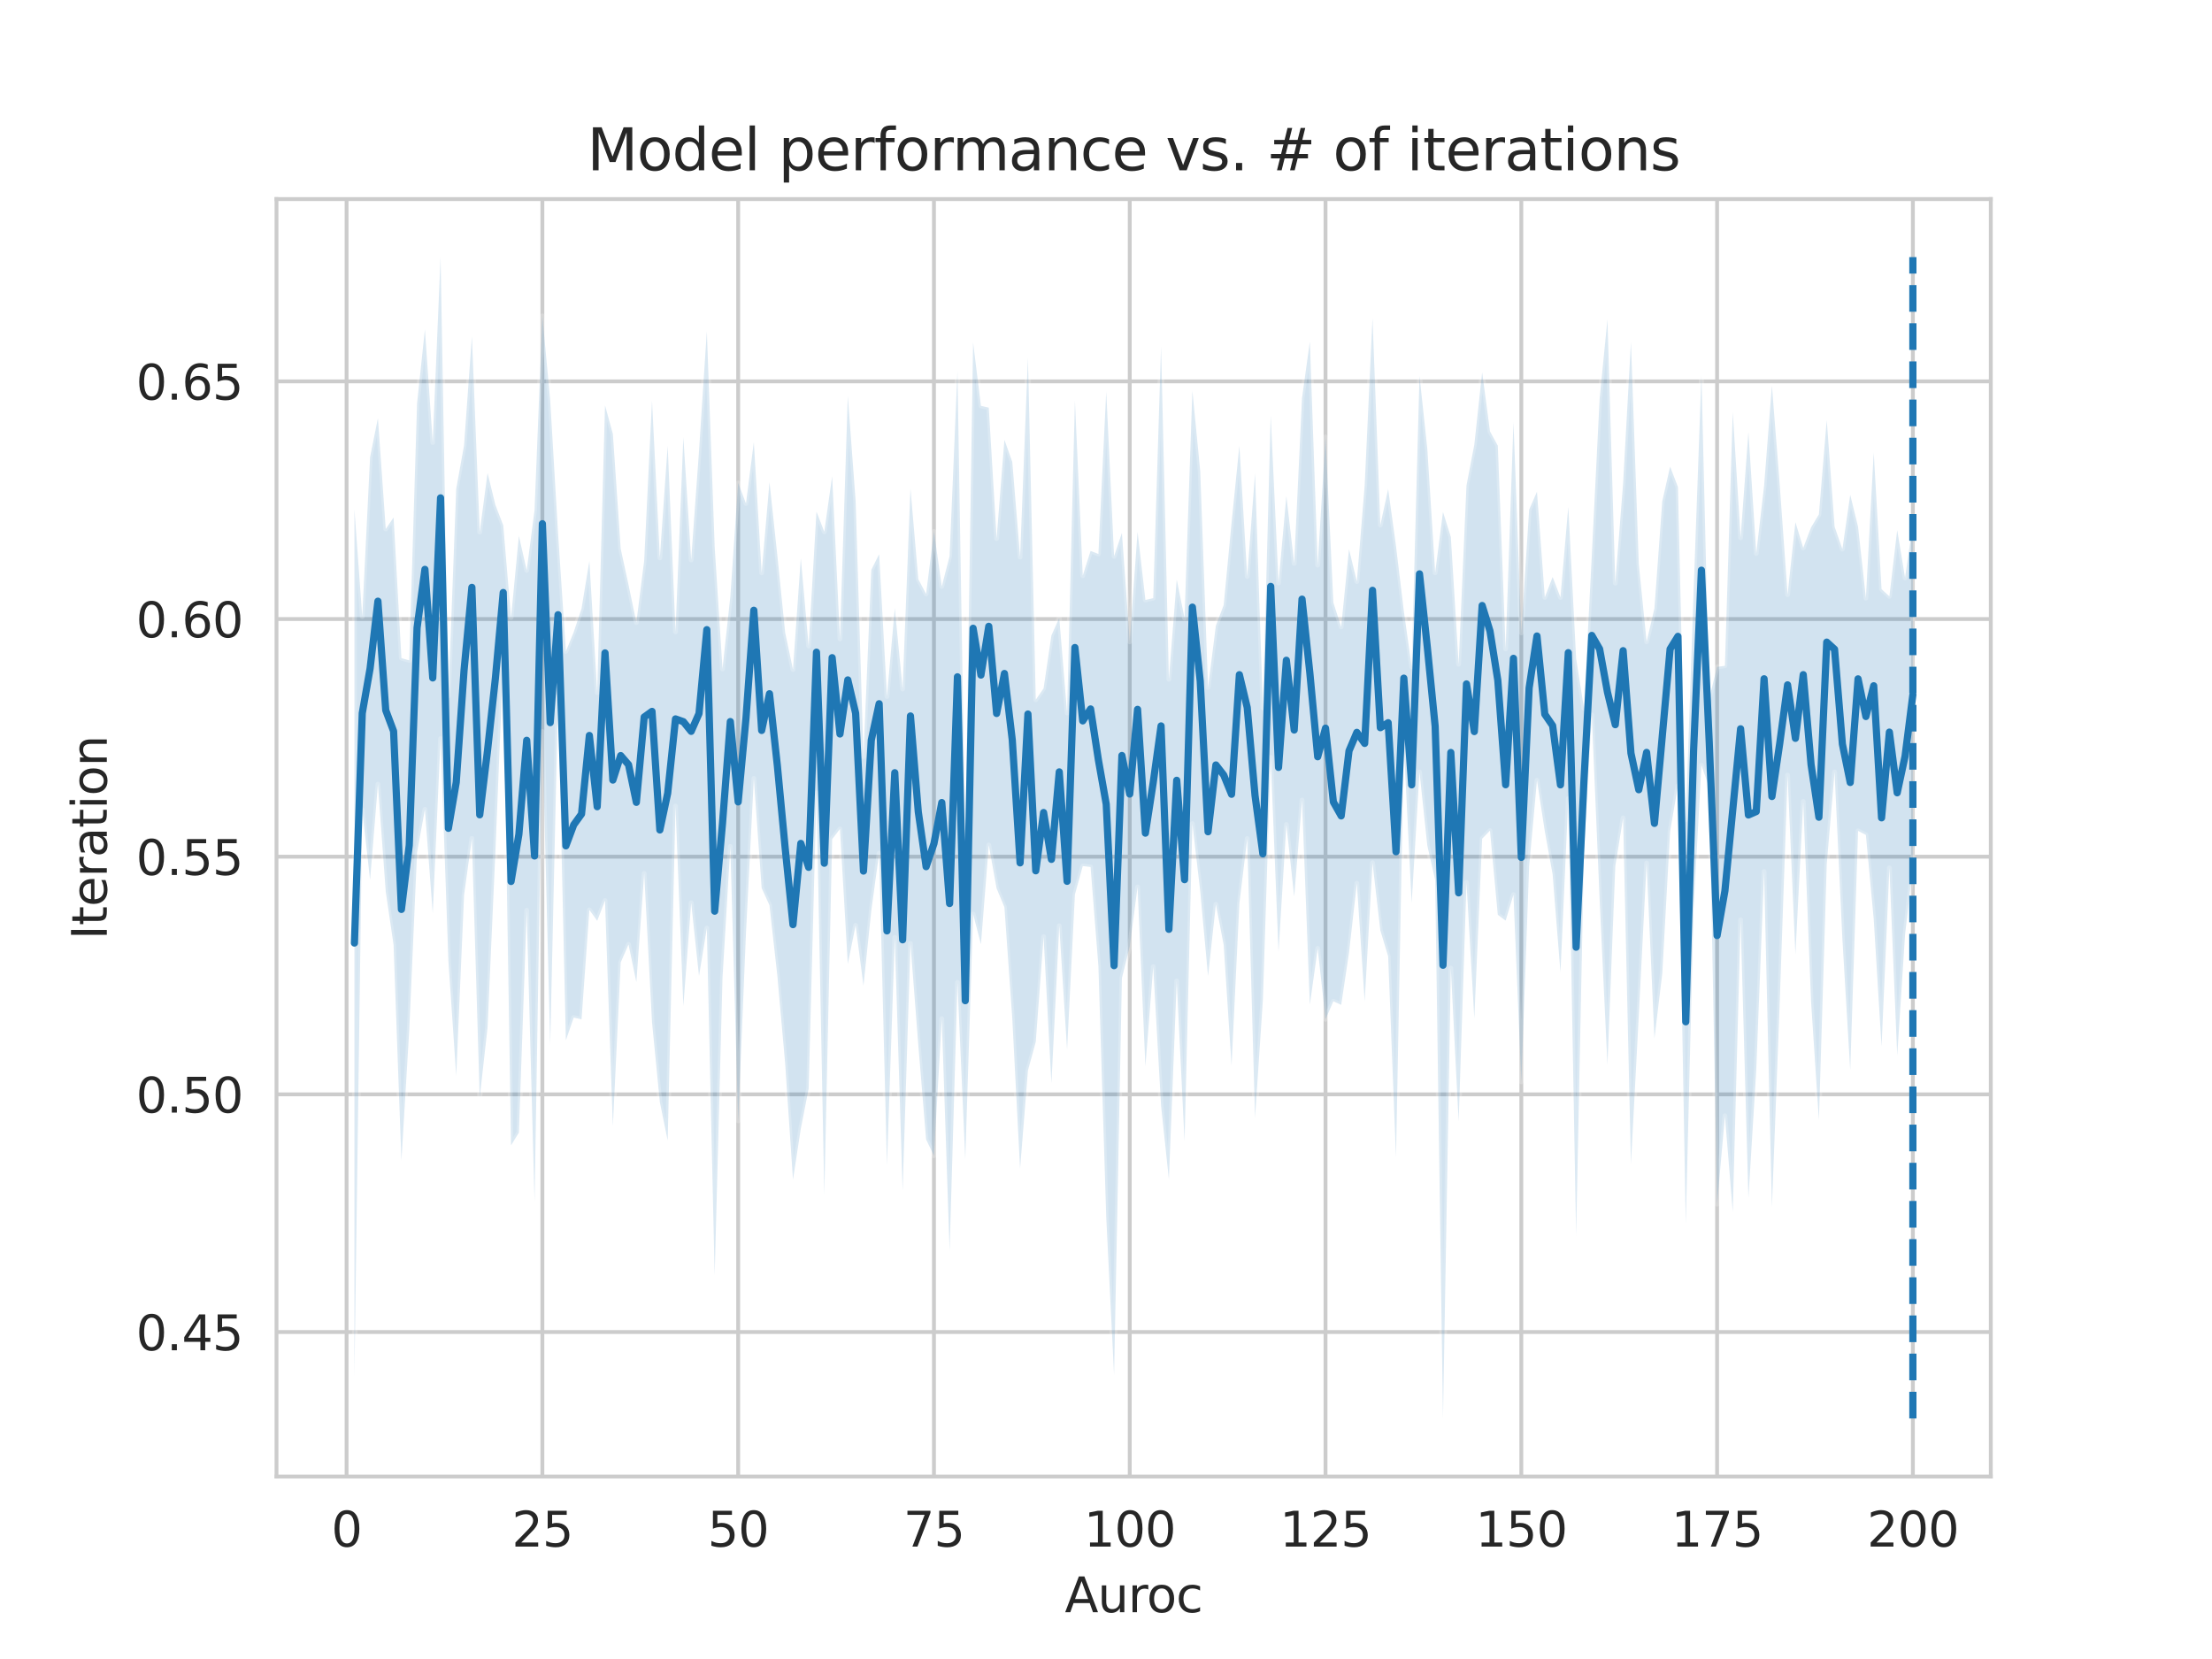 <?xml version="1.0" encoding="utf-8" standalone="no"?>
<!DOCTYPE svg PUBLIC "-//W3C//DTD SVG 1.1//EN"
  "http://www.w3.org/Graphics/SVG/1.1/DTD/svg11.dtd">
<svg height="345.6pt" version="1.1" viewBox="0 0 460.8 345.6" width="460.8pt" xmlns="http://www.w3.org/2000/svg" xmlns:xlink="http://www.w3.org/1999/xlink">
 <defs>
  <style type="text/css">*{stroke-linecap:butt;stroke-linejoin:round;}</style>
 </defs>
 <g id="figure_1">
  <g id="patch_1">
   <path d="M 0 345.6 
L 460.8 345.6 
L 460.8 0 
L 0 0 
z
" style="fill:#ffffff;"/>
  </g>
  <g id="axes_1">
   <g id="patch_2">
    <path d="M 57.6 307.584 
L 414.72 307.584 
L 414.72 41.472 
L 57.6 41.472 
z
" style="fill:#ffffff;"/>
   </g>
   <g id="matplotlib.axis_1">
    <g id="xtick_1">
     <g id="line2d_1">
      <path clip-path="url(#p5be94b7db4)" d="M 72.201 307.584 
L 72.201 41.472 
" style="fill:none;stroke:#cccccc;stroke-linecap:round;stroke-width:0.8;"/>
     </g>
     <g id="text_1">
      <!-- 0 -->
      <g style="fill:#262626;" transform="translate(69.02 322.182)scale(0.1 -0.1)">
       <defs>
        <path d="M 2034 4250 
Q 1547 4250 1301 3770 
Q 1056 3291 1056 2328 
Q 1056 1369 1301 889 
Q 1547 409 2034 409 
Q 2525 409 2770 889 
Q 3016 1369 3016 2328 
Q 3016 3291 2770 3770 
Q 2525 4250 2034 4250 
z
M 2034 4750 
Q 2819 4750 3233 4129 
Q 3647 3509 3647 2328 
Q 3647 1150 3233 529 
Q 2819 -91 2034 -91 
Q 1250 -91 836 529 
Q 422 1150 422 2328 
Q 422 3509 836 4129 
Q 1250 4750 2034 4750 
z
" id="DejaVuSans-30" transform="scale(0.016)"/>
       </defs>
       <use xlink:href="#DejaVuSans-30"/>
      </g>
     </g>
    </g>
    <g id="xtick_2">
     <g id="line2d_2">
      <path clip-path="url(#p5be94b7db4)" d="M 112.987 307.584 
L 112.987 41.472 
" style="fill:none;stroke:#cccccc;stroke-linecap:round;stroke-width:0.8;"/>
     </g>
     <g id="text_2">
      <!-- 25 -->
      <g style="fill:#262626;" transform="translate(106.625 322.182)scale(0.1 -0.1)">
       <defs>
        <path d="M 1228 531 
L 3431 531 
L 3431 0 
L 469 0 
L 469 531 
Q 828 903 1448 1529 
Q 2069 2156 2228 2338 
Q 2531 2678 2651 2914 
Q 2772 3150 2772 3378 
Q 2772 3750 2511 3984 
Q 2250 4219 1831 4219 
Q 1534 4219 1204 4116 
Q 875 4013 500 3803 
L 500 4441 
Q 881 4594 1212 4672 
Q 1544 4750 1819 4750 
Q 2544 4750 2975 4387 
Q 3406 4025 3406 3419 
Q 3406 3131 3298 2873 
Q 3191 2616 2906 2266 
Q 2828 2175 2409 1742 
Q 1991 1309 1228 531 
z
" id="DejaVuSans-32" transform="scale(0.016)"/>
        <path d="M 691 4666 
L 3169 4666 
L 3169 4134 
L 1269 4134 
L 1269 2991 
Q 1406 3038 1543 3061 
Q 1681 3084 1819 3084 
Q 2600 3084 3056 2656 
Q 3513 2228 3513 1497 
Q 3513 744 3044 326 
Q 2575 -91 1722 -91 
Q 1428 -91 1123 -41 
Q 819 9 494 109 
L 494 744 
Q 775 591 1075 516 
Q 1375 441 1709 441 
Q 2250 441 2565 725 
Q 2881 1009 2881 1497 
Q 2881 1984 2565 2268 
Q 2250 2553 1709 2553 
Q 1456 2553 1204 2497 
Q 953 2441 691 2322 
L 691 4666 
z
" id="DejaVuSans-35" transform="scale(0.016)"/>
       </defs>
       <use xlink:href="#DejaVuSans-32"/>
       <use x="63.623" xlink:href="#DejaVuSans-35"/>
      </g>
     </g>
    </g>
    <g id="xtick_3">
     <g id="line2d_3">
      <path clip-path="url(#p5be94b7db4)" d="M 153.773 307.584 
L 153.773 41.472 
" style="fill:none;stroke:#cccccc;stroke-linecap:round;stroke-width:0.8;"/>
     </g>
     <g id="text_3">
      <!-- 50 -->
      <g style="fill:#262626;" transform="translate(147.41 322.182)scale(0.1 -0.1)">
       <use xlink:href="#DejaVuSans-35"/>
       <use x="63.623" xlink:href="#DejaVuSans-30"/>
      </g>
     </g>
    </g>
    <g id="xtick_4">
     <g id="line2d_4">
      <path clip-path="url(#p5be94b7db4)" d="M 194.559 307.584 
L 194.559 41.472 
" style="fill:none;stroke:#cccccc;stroke-linecap:round;stroke-width:0.8;"/>
     </g>
     <g id="text_4">
      <!-- 75 -->
      <g style="fill:#262626;" transform="translate(188.196 322.182)scale(0.1 -0.1)">
       <defs>
        <path d="M 525 4666 
L 3525 4666 
L 3525 4397 
L 1831 0 
L 1172 0 
L 2766 4134 
L 525 4134 
L 525 4666 
z
" id="DejaVuSans-37" transform="scale(0.016)"/>
       </defs>
       <use xlink:href="#DejaVuSans-37"/>
       <use x="63.623" xlink:href="#DejaVuSans-35"/>
      </g>
     </g>
    </g>
    <g id="xtick_5">
     <g id="line2d_5">
      <path clip-path="url(#p5be94b7db4)" d="M 235.344 307.584 
L 235.344 41.472 
" style="fill:none;stroke:#cccccc;stroke-linecap:round;stroke-width:0.8;"/>
     </g>
     <g id="text_5">
      <!-- 100 -->
      <g style="fill:#262626;" transform="translate(225.801 322.182)scale(0.1 -0.1)">
       <defs>
        <path d="M 794 531 
L 1825 531 
L 1825 4091 
L 703 3866 
L 703 4441 
L 1819 4666 
L 2450 4666 
L 2450 531 
L 3481 531 
L 3481 0 
L 794 0 
L 794 531 
z
" id="DejaVuSans-31" transform="scale(0.016)"/>
       </defs>
       <use xlink:href="#DejaVuSans-31"/>
       <use x="63.623" xlink:href="#DejaVuSans-30"/>
       <use x="127.246" xlink:href="#DejaVuSans-30"/>
      </g>
     </g>
    </g>
    <g id="xtick_6">
     <g id="line2d_6">
      <path clip-path="url(#p5be94b7db4)" d="M 276.13 307.584 
L 276.13 41.472 
" style="fill:none;stroke:#cccccc;stroke-linecap:round;stroke-width:0.8;"/>
     </g>
     <g id="text_6">
      <!-- 125 -->
      <g style="fill:#262626;" transform="translate(266.586 322.182)scale(0.1 -0.1)">
       <use xlink:href="#DejaVuSans-31"/>
       <use x="63.623" xlink:href="#DejaVuSans-32"/>
       <use x="127.246" xlink:href="#DejaVuSans-35"/>
      </g>
     </g>
    </g>
    <g id="xtick_7">
     <g id="line2d_7">
      <path clip-path="url(#p5be94b7db4)" d="M 316.916 307.584 
L 316.916 41.472 
" style="fill:none;stroke:#cccccc;stroke-linecap:round;stroke-width:0.8;"/>
     </g>
     <g id="text_7">
      <!-- 150 -->
      <g style="fill:#262626;" transform="translate(307.372 322.182)scale(0.1 -0.1)">
       <use xlink:href="#DejaVuSans-31"/>
       <use x="63.623" xlink:href="#DejaVuSans-35"/>
       <use x="127.246" xlink:href="#DejaVuSans-30"/>
      </g>
     </g>
    </g>
    <g id="xtick_8">
     <g id="line2d_8">
      <path clip-path="url(#p5be94b7db4)" d="M 357.702 307.584 
L 357.702 41.472 
" style="fill:none;stroke:#cccccc;stroke-linecap:round;stroke-width:0.8;"/>
     </g>
     <g id="text_8">
      <!-- 175 -->
      <g style="fill:#262626;" transform="translate(348.158 322.182)scale(0.1 -0.1)">
       <use xlink:href="#DejaVuSans-31"/>
       <use x="63.623" xlink:href="#DejaVuSans-37"/>
       <use x="127.246" xlink:href="#DejaVuSans-35"/>
      </g>
     </g>
    </g>
    <g id="xtick_9">
     <g id="line2d_9">
      <path clip-path="url(#p5be94b7db4)" d="M 398.487 307.584 
L 398.487 41.472 
" style="fill:none;stroke:#cccccc;stroke-linecap:round;stroke-width:0.8;"/>
     </g>
     <g id="text_9">
      <!-- 200 -->
      <g style="fill:#262626;" transform="translate(388.944 322.182)scale(0.1 -0.1)">
       <use xlink:href="#DejaVuSans-32"/>
       <use x="63.623" xlink:href="#DejaVuSans-30"/>
       <use x="127.246" xlink:href="#DejaVuSans-30"/>
      </g>
     </g>
    </g>
    <g id="text_10">
     <!-- Auroc -->
     <g style="fill:#262626;" transform="translate(221.819 335.861)scale(0.1 -0.1)">
      <defs>
       <path d="M 2188 4044 
L 1331 1722 
L 3047 1722 
L 2188 4044 
z
M 1831 4666 
L 2547 4666 
L 4325 0 
L 3669 0 
L 3244 1197 
L 1141 1197 
L 716 0 
L 50 0 
L 1831 4666 
z
" id="DejaVuSans-41" transform="scale(0.016)"/>
       <path d="M 544 1381 
L 544 3500 
L 1119 3500 
L 1119 1403 
Q 1119 906 1312 657 
Q 1506 409 1894 409 
Q 2359 409 2629 706 
Q 2900 1003 2900 1516 
L 2900 3500 
L 3475 3500 
L 3475 0 
L 2900 0 
L 2900 538 
Q 2691 219 2414 64 
Q 2138 -91 1772 -91 
Q 1169 -91 856 284 
Q 544 659 544 1381 
z
M 1991 3584 
L 1991 3584 
z
" id="DejaVuSans-75" transform="scale(0.016)"/>
       <path d="M 2631 2963 
Q 2534 3019 2420 3045 
Q 2306 3072 2169 3072 
Q 1681 3072 1420 2755 
Q 1159 2438 1159 1844 
L 1159 0 
L 581 0 
L 581 3500 
L 1159 3500 
L 1159 2956 
Q 1341 3275 1631 3429 
Q 1922 3584 2338 3584 
Q 2397 3584 2469 3576 
Q 2541 3569 2628 3553 
L 2631 2963 
z
" id="DejaVuSans-72" transform="scale(0.016)"/>
       <path d="M 1959 3097 
Q 1497 3097 1228 2736 
Q 959 2375 959 1747 
Q 959 1119 1226 758 
Q 1494 397 1959 397 
Q 2419 397 2687 759 
Q 2956 1122 2956 1747 
Q 2956 2369 2687 2733 
Q 2419 3097 1959 3097 
z
M 1959 3584 
Q 2709 3584 3137 3096 
Q 3566 2609 3566 1747 
Q 3566 888 3137 398 
Q 2709 -91 1959 -91 
Q 1206 -91 779 398 
Q 353 888 353 1747 
Q 353 2609 779 3096 
Q 1206 3584 1959 3584 
z
" id="DejaVuSans-6f" transform="scale(0.016)"/>
       <path d="M 3122 3366 
L 3122 2828 
Q 2878 2963 2633 3030 
Q 2388 3097 2138 3097 
Q 1578 3097 1268 2742 
Q 959 2388 959 1747 
Q 959 1106 1268 751 
Q 1578 397 2138 397 
Q 2388 397 2633 464 
Q 2878 531 3122 666 
L 3122 134 
Q 2881 22 2623 -34 
Q 2366 -91 2075 -91 
Q 1284 -91 818 406 
Q 353 903 353 1747 
Q 353 2603 823 3093 
Q 1294 3584 2113 3584 
Q 2378 3584 2631 3529 
Q 2884 3475 3122 3366 
z
" id="DejaVuSans-63" transform="scale(0.016)"/>
      </defs>
      <use xlink:href="#DejaVuSans-41"/>
      <use x="68.408" xlink:href="#DejaVuSans-75"/>
      <use x="131.787" xlink:href="#DejaVuSans-72"/>
      <use x="170.65" xlink:href="#DejaVuSans-6f"/>
      <use x="231.832" xlink:href="#DejaVuSans-63"/>
     </g>
    </g>
   </g>
   <g id="matplotlib.axis_2">
    <g id="ytick_1">
     <g id="line2d_10">
      <path clip-path="url(#p5be94b7db4)" d="M 57.6 277.486 
L 414.72 277.486 
" style="fill:none;stroke:#cccccc;stroke-linecap:round;stroke-width:0.8;"/>
     </g>
     <g id="text_11">
      <!-- 0.45 -->
      <g style="fill:#262626;" transform="translate(28.334 281.285)scale(0.1 -0.1)">
       <defs>
        <path d="M 684 794 
L 1344 794 
L 1344 0 
L 684 0 
L 684 794 
z
" id="DejaVuSans-2e" transform="scale(0.016)"/>
        <path d="M 2419 4116 
L 825 1625 
L 2419 1625 
L 2419 4116 
z
M 2253 4666 
L 3047 4666 
L 3047 1625 
L 3713 1625 
L 3713 1100 
L 3047 1100 
L 3047 0 
L 2419 0 
L 2419 1100 
L 313 1100 
L 313 1709 
L 2253 4666 
z
" id="DejaVuSans-34" transform="scale(0.016)"/>
       </defs>
       <use xlink:href="#DejaVuSans-30"/>
       <use x="63.623" xlink:href="#DejaVuSans-2e"/>
       <use x="95.41" xlink:href="#DejaVuSans-34"/>
       <use x="159.033" xlink:href="#DejaVuSans-35"/>
      </g>
     </g>
    </g>
    <g id="ytick_2">
     <g id="line2d_11">
      <path clip-path="url(#p5be94b7db4)" d="M 57.6 227.978 
L 414.72 227.978 
" style="fill:none;stroke:#cccccc;stroke-linecap:round;stroke-width:0.8;"/>
     </g>
     <g id="text_12">
      <!-- 0.50 -->
      <g style="fill:#262626;" transform="translate(28.334 231.777)scale(0.1 -0.1)">
       <use xlink:href="#DejaVuSans-30"/>
       <use x="63.623" xlink:href="#DejaVuSans-2e"/>
       <use x="95.41" xlink:href="#DejaVuSans-35"/>
       <use x="159.033" xlink:href="#DejaVuSans-30"/>
      </g>
     </g>
    </g>
    <g id="ytick_3">
     <g id="line2d_12">
      <path clip-path="url(#p5be94b7db4)" d="M 57.6 178.469 
L 414.72 178.469 
" style="fill:none;stroke:#cccccc;stroke-linecap:round;stroke-width:0.8;"/>
     </g>
     <g id="text_13">
      <!-- 0.55 -->
      <g style="fill:#262626;" transform="translate(28.334 182.268)scale(0.1 -0.1)">
       <use xlink:href="#DejaVuSans-30"/>
       <use x="63.623" xlink:href="#DejaVuSans-2e"/>
       <use x="95.41" xlink:href="#DejaVuSans-35"/>
       <use x="159.033" xlink:href="#DejaVuSans-35"/>
      </g>
     </g>
    </g>
    <g id="ytick_4">
     <g id="line2d_13">
      <path clip-path="url(#p5be94b7db4)" d="M 57.6 128.961 
L 414.72 128.961 
" style="fill:none;stroke:#cccccc;stroke-linecap:round;stroke-width:0.8;"/>
     </g>
     <g id="text_14">
      <!-- 0.60 -->
      <g style="fill:#262626;" transform="translate(28.334 132.76)scale(0.1 -0.1)">
       <defs>
        <path d="M 2113 2584 
Q 1688 2584 1439 2293 
Q 1191 2003 1191 1497 
Q 1191 994 1439 701 
Q 1688 409 2113 409 
Q 2538 409 2786 701 
Q 3034 994 3034 1497 
Q 3034 2003 2786 2293 
Q 2538 2584 2113 2584 
z
M 3366 4563 
L 3366 3988 
Q 3128 4100 2886 4159 
Q 2644 4219 2406 4219 
Q 1781 4219 1451 3797 
Q 1122 3375 1075 2522 
Q 1259 2794 1537 2939 
Q 1816 3084 2150 3084 
Q 2853 3084 3261 2657 
Q 3669 2231 3669 1497 
Q 3669 778 3244 343 
Q 2819 -91 2113 -91 
Q 1303 -91 875 529 
Q 447 1150 447 2328 
Q 447 3434 972 4092 
Q 1497 4750 2381 4750 
Q 2619 4750 2861 4703 
Q 3103 4656 3366 4563 
z
" id="DejaVuSans-36" transform="scale(0.016)"/>
       </defs>
       <use xlink:href="#DejaVuSans-30"/>
       <use x="63.623" xlink:href="#DejaVuSans-2e"/>
       <use x="95.41" xlink:href="#DejaVuSans-36"/>
       <use x="159.033" xlink:href="#DejaVuSans-30"/>
      </g>
     </g>
    </g>
    <g id="ytick_5">
     <g id="line2d_14">
      <path clip-path="url(#p5be94b7db4)" d="M 57.6 79.452 
L 414.72 79.452 
" style="fill:none;stroke:#cccccc;stroke-linecap:round;stroke-width:0.8;"/>
     </g>
     <g id="text_15">
      <!-- 0.65 -->
      <g style="fill:#262626;" transform="translate(28.334 83.251)scale(0.1 -0.1)">
       <use xlink:href="#DejaVuSans-30"/>
       <use x="63.623" xlink:href="#DejaVuSans-2e"/>
       <use x="95.41" xlink:href="#DejaVuSans-36"/>
       <use x="159.033" xlink:href="#DejaVuSans-35"/>
      </g>
     </g>
    </g>
    <g id="text_16">
     <!-- Iteration -->
     <g style="fill:#262626;" transform="translate(22.255 195.737)rotate(-90)scale(0.1 -0.1)">
      <defs>
       <path d="M 628 4666 
L 1259 4666 
L 1259 0 
L 628 0 
L 628 4666 
z
" id="DejaVuSans-49" transform="scale(0.016)"/>
       <path d="M 1172 4494 
L 1172 3500 
L 2356 3500 
L 2356 3053 
L 1172 3053 
L 1172 1153 
Q 1172 725 1289 603 
Q 1406 481 1766 481 
L 2356 481 
L 2356 0 
L 1766 0 
Q 1100 0 847 248 
Q 594 497 594 1153 
L 594 3053 
L 172 3053 
L 172 3500 
L 594 3500 
L 594 4494 
L 1172 4494 
z
" id="DejaVuSans-74" transform="scale(0.016)"/>
       <path d="M 3597 1894 
L 3597 1613 
L 953 1613 
Q 991 1019 1311 708 
Q 1631 397 2203 397 
Q 2534 397 2845 478 
Q 3156 559 3463 722 
L 3463 178 
Q 3153 47 2828 -22 
Q 2503 -91 2169 -91 
Q 1331 -91 842 396 
Q 353 884 353 1716 
Q 353 2575 817 3079 
Q 1281 3584 2069 3584 
Q 2775 3584 3186 3129 
Q 3597 2675 3597 1894 
z
M 3022 2063 
Q 3016 2534 2758 2815 
Q 2500 3097 2075 3097 
Q 1594 3097 1305 2825 
Q 1016 2553 972 2059 
L 3022 2063 
z
" id="DejaVuSans-65" transform="scale(0.016)"/>
       <path d="M 2194 1759 
Q 1497 1759 1228 1600 
Q 959 1441 959 1056 
Q 959 750 1161 570 
Q 1363 391 1709 391 
Q 2188 391 2477 730 
Q 2766 1069 2766 1631 
L 2766 1759 
L 2194 1759 
z
M 3341 1997 
L 3341 0 
L 2766 0 
L 2766 531 
Q 2569 213 2275 61 
Q 1981 -91 1556 -91 
Q 1019 -91 701 211 
Q 384 513 384 1019 
Q 384 1609 779 1909 
Q 1175 2209 1959 2209 
L 2766 2209 
L 2766 2266 
Q 2766 2663 2505 2880 
Q 2244 3097 1772 3097 
Q 1472 3097 1187 3025 
Q 903 2953 641 2809 
L 641 3341 
Q 956 3463 1253 3523 
Q 1550 3584 1831 3584 
Q 2591 3584 2966 3190 
Q 3341 2797 3341 1997 
z
" id="DejaVuSans-61" transform="scale(0.016)"/>
       <path d="M 603 3500 
L 1178 3500 
L 1178 0 
L 603 0 
L 603 3500 
z
M 603 4863 
L 1178 4863 
L 1178 4134 
L 603 4134 
L 603 4863 
z
" id="DejaVuSans-69" transform="scale(0.016)"/>
       <path d="M 3513 2113 
L 3513 0 
L 2938 0 
L 2938 2094 
Q 2938 2591 2744 2837 
Q 2550 3084 2163 3084 
Q 1697 3084 1428 2787 
Q 1159 2491 1159 1978 
L 1159 0 
L 581 0 
L 581 3500 
L 1159 3500 
L 1159 2956 
Q 1366 3272 1645 3428 
Q 1925 3584 2291 3584 
Q 2894 3584 3203 3211 
Q 3513 2838 3513 2113 
z
" id="DejaVuSans-6e" transform="scale(0.016)"/>
      </defs>
      <use xlink:href="#DejaVuSans-49"/>
      <use x="29.492" xlink:href="#DejaVuSans-74"/>
      <use x="68.701" xlink:href="#DejaVuSans-65"/>
      <use x="130.225" xlink:href="#DejaVuSans-72"/>
      <use x="171.338" xlink:href="#DejaVuSans-61"/>
      <use x="232.617" xlink:href="#DejaVuSans-74"/>
      <use x="271.826" xlink:href="#DejaVuSans-69"/>
      <use x="299.609" xlink:href="#DejaVuSans-6f"/>
      <use x="360.791" xlink:href="#DejaVuSans-6e"/>
     </g>
    </g>
   </g>
   <g id="PolyCollection_1">
    <defs>
     <path d="M 73.833 -239.507 
L 73.833 -58.786 
L 75.464 -176.885 
L 77.096 -162.317 
L 78.727 -182.236 
L 80.358 -159.882 
L 81.99 -148.776 
L 83.621 -103.806 
L 85.253 -131.001 
L 86.884 -168.08 
L 88.516 -177.002 
L 90.147 -155.341 
L 91.778 -191.734 
L 93.41 -145.469 
L 95.041 -121.476 
L 96.673 -159.173 
L 98.304 -170.948 
L 99.936 -116.949 
L 101.567 -131.586 
L 103.198 -168.189 
L 104.83 -208.159 
L 106.461 -107.006 
L 108.093 -109.657 
L 109.724 -155.978 
L 111.356 -95.271 
L 112.987 -193.214 
L 114.618 -127.975 
L 116.25 -200.565 
L 117.881 -128.884 
L 119.513 -133.62 
L 121.144 -133.266 
L 122.776 -156.05 
L 124.407 -153.785 
L 126.038 -158.005 
L 127.67 -111 
L 129.301 -145.108 
L 130.933 -148.861 
L 132.564 -141.001 
L 134.196 -163.658 
L 135.827 -132.676 
L 137.458 -116.032 
L 139.09 -108.01 
L 140.721 -177.689 
L 142.353 -136.018 
L 143.984 -157.542 
L 145.616 -142.311 
L 147.247 -152.256 
L 148.879 -79.921 
L 150.51 -141.952 
L 152.141 -169.266 
L 153.773 -112.115 
L 155.404 -151.321 
L 157.036 -183.452 
L 158.667 -160.608 
L 160.299 -157.019 
L 161.93 -142.404 
L 163.561 -124.124 
L 165.193 -99.856 
L 166.824 -110.502 
L 168.456 -118.827 
L 170.087 -180.45 
L 171.719 -96.73 
L 173.35 -170.785 
L 174.981 -172.911 
L 176.613 -144.808 
L 178.244 -152.845 
L 179.876 -140.27 
L 181.507 -155.935 
L 183.139 -167.864 
L 184.77 -102.853 
L 186.401 -150.331 
L 188.033 -97.589 
L 189.664 -149.064 
L 191.296 -127.997 
L 192.927 -108.246 
L 194.559 -104.839 
L 196.19 -133.397 
L 197.821 -85.019 
L 199.453 -140.945 
L 201.084 -104.12 
L 202.716 -155.198 
L 204.347 -148.892 
L 205.979 -169.571 
L 207.61 -160.538 
L 209.241 -156.618 
L 210.873 -133.549 
L 212.504 -102.146 
L 214.136 -122.601 
L 215.767 -128.563 
L 217.399 -150.479 
L 219.03 -119.933 
L 220.661 -152.735 
L 222.293 -126.921 
L 223.924 -159.269 
L 225.556 -165.188 
L 227.187 -164.994 
L 228.819 -144.359 
L 230.45 -92.079 
L 232.081 -59.172 
L 233.713 -141.849 
L 235.344 -148.478 
L 236.976 -160.834 
L 238.607 -123.467 
L 240.239 -144.224 
L 241.87 -115.29 
L 243.501 -99.926 
L 245.133 -141.25 
L 246.764 -107.868 
L 248.396 -174.03 
L 250.027 -159.98 
L 251.659 -142.286 
L 253.29 -157.227 
L 254.921 -148.737 
L 256.553 -123.653 
L 258.184 -157.394 
L 259.816 -170.92 
L 261.447 -112.751 
L 263.079 -137.3 
L 264.71 -187.836 
L 266.341 -147.321 
L 267.973 -173.853 
L 269.604 -158.831 
L 271.236 -178.937 
L 272.867 -136.295 
L 274.499 -148.048 
L 276.13 -133.262 
L 277.761 -137.025 
L 279.393 -136.269 
L 281.024 -147.161 
L 282.656 -161.618 
L 284.287 -137.035 
L 285.919 -165.886 
L 287.55 -151.792 
L 289.181 -146.381 
L 290.813 -104.518 
L 292.444 -190.37 
L 294.076 -157.496 
L 295.707 -184.779 
L 297.339 -169.442 
L 298.97 -162.299 
L 300.601 -50.112 
L 302.233 -143.926 
L 303.864 -111.978 
L 305.496 -161.783 
L 307.127 -133.465 
L 308.759 -170.881 
L 310.39 -172.564 
L 312.021 -155.027 
L 313.653 -153.825 
L 315.284 -159.226 
L 316.916 -120.227 
L 318.547 -165.178 
L 320.179 -183.061 
L 321.81 -172.462 
L 323.441 -163.467 
L 325.073 -143.046 
L 326.704 -179.245 
L 328.336 -88.154 
L 329.967 -167.979 
L 331.599 -196.667 
L 333.23 -158.329 
L 334.862 -123.751 
L 336.493 -165.153 
L 338.124 -175.23 
L 339.756 -103.088 
L 341.387 -134.066 
L 343.019 -165.827 
L 344.65 -129.286 
L 346.282 -142.825 
L 347.913 -172.401 
L 349.544 -181.917 
L 351.176 -90.664 
L 352.807 -156.307 
L 354.439 -186.172 
L 356.07 -181.561 
L 357.702 -94.731 
L 359.333 -113.164 
L 360.964 -93.175 
L 362.596 -153.982 
L 364.227 -96.075 
L 365.859 -122.768 
L 367.49 -164.064 
L 369.122 -94.085 
L 370.753 -136.99 
L 372.384 -184.141 
L 374.016 -146.77 
L 375.647 -178.657 
L 377.279 -136.92 
L 378.91 -112.291 
L 380.542 -165.585 
L 382.173 -184.796 
L 383.804 -149.982 
L 385.436 -122.684 
L 387.067 -172.508 
L 388.699 -171.676 
L 390.33 -154.158 
L 391.962 -127.601 
L 393.593 -164.812 
L 395.224 -125.731 
L 396.856 -150.866 
L 398.487 -165.231 
L 398.487 -236.516 
L 398.487 -236.516 
L 396.856 -225.238 
L 395.224 -235.164 
L 393.593 -221.363 
L 391.962 -222.861 
L 390.33 -251.324 
L 388.699 -221.003 
L 387.067 -235.854 
L 385.436 -242.504 
L 383.804 -231.21 
L 382.173 -235.889 
L 380.542 -258.076 
L 378.91 -238.433 
L 377.279 -235.738 
L 375.647 -231.458 
L 374.016 -236.818 
L 372.384 -221.72 
L 370.753 -244.518 
L 369.122 -265.257 
L 367.49 -244.332 
L 365.859 -230.305 
L 364.227 -255.575 
L 362.596 -233.574 
L 360.964 -259.753 
L 359.333 -206.901 
L 357.702 -206.682 
L 356.07 -200.122 
L 354.439 -267.466 
L 352.807 -222.291 
L 351.176 -174.82 
L 349.544 -244.154 
L 347.913 -248.384 
L 346.282 -241.165 
L 344.65 -218.867 
L 343.019 -211.893 
L 341.387 -228.097 
L 339.756 -274.324 
L 338.124 -244.875 
L 336.493 -224.117 
L 334.862 -279.078 
L 333.23 -262.473 
L 331.599 -229.793 
L 329.967 -198.033 
L 328.336 -208.411 
L 326.704 -240.03 
L 325.073 -221.152 
L 323.441 -225.395 
L 321.81 -221.159 
L 320.179 -243.154 
L 318.547 -239.421 
L 316.916 -213.756 
L 315.284 -257.678 
L 313.653 -210.423 
L 312.021 -252.754 
L 310.39 -255.732 
L 308.759 -268.04 
L 307.127 -252.944 
L 305.496 -244.46 
L 303.864 -207.227 
L 302.233 -233.753 
L 300.601 -238.937 
L 298.97 -226.285 
L 297.339 -252.018 
L 295.707 -267.319 
L 294.076 -206.709 
L 292.444 -218.277 
L 290.813 -231.806 
L 289.181 -243.717 
L 287.55 -236.219 
L 285.919 -279.364 
L 284.287 -244.434 
L 282.656 -224.451 
L 281.024 -231.194 
L 279.393 -214.995 
L 277.761 -220.065 
L 276.13 -254.562 
L 274.499 -227.864 
L 272.867 -274.468 
L 271.236 -262.637 
L 269.604 -228.221 
L 267.973 -242.258 
L 266.341 -224.153 
L 264.71 -259.041 
L 263.079 -198.162 
L 261.447 -246.983 
L 259.816 -225.507 
L 258.184 -252.705 
L 256.553 -236.624 
L 254.921 -219.552 
L 253.29 -215.263 
L 251.659 -202.374 
L 250.027 -247.462 
L 248.396 -264.215 
L 246.764 -216.833 
L 245.133 -224.849 
L 243.501 -204.086 
L 241.87 -273.458 
L 240.239 -220.991 
L 238.607 -220.62 
L 236.976 -234.82 
L 235.344 -211.894 
L 233.713 -234.577 
L 232.081 -229.711 
L 230.45 -264.039 
L 228.819 -230.198 
L 227.187 -230.827 
L 225.556 -225.67 
L 223.924 -262.149 
L 222.293 -197.097 
L 220.661 -216.868 
L 219.03 -213.224 
L 217.399 -202.19 
L 215.767 -199.837 
L 214.136 -271.105 
L 212.504 -229.554 
L 210.873 -249.381 
L 209.241 -253.976 
L 207.61 -233.403 
L 205.979 -260.676 
L 204.347 -261.046 
L 202.716 -274.241 
L 201.084 -170.16 
L 199.453 -268.27 
L 197.821 -229.737 
L 196.19 -223.429 
L 194.559 -234.882 
L 192.927 -221.864 
L 191.296 -224.948 
L 189.664 -243.837 
L 188.033 -202.059 
L 186.401 -218.921 
L 184.77 -200.501 
L 183.139 -230.137 
L 181.507 -226.872 
L 179.876 -188.012 
L 178.244 -241.19 
L 176.613 -263.11 
L 174.981 -212.484 
L 173.35 -246.404 
L 171.719 -234.818 
L 170.087 -239.016 
L 168.456 -211.017 
L 166.824 -229.301 
L 165.193 -206.109 
L 163.561 -213.826 
L 161.93 -229.919 
L 160.299 -245.143 
L 158.667 -226.264 
L 157.036 -253.484 
L 155.404 -240.71 
L 153.773 -244.992 
L 152.141 -221.295 
L 150.51 -206.246 
L 148.879 -231.647 
L 147.247 -276.594 
L 145.616 -251.592 
L 143.984 -228.955 
L 142.353 -254.504 
L 140.721 -213.984 
L 139.09 -252.721 
L 137.458 -229.379 
L 135.827 -262.132 
L 134.196 -228.792 
L 132.564 -215.918 
L 130.933 -223.761 
L 129.301 -231.282 
L 127.67 -255.191 
L 126.038 -261.165 
L 124.407 -201.309 
L 122.776 -228.728 
L 121.144 -218.8 
L 119.513 -213.913 
L 117.881 -209.904 
L 116.25 -234.511 
L 114.618 -262.155 
L 112.987 -279.781 
L 111.356 -239.305 
L 109.724 -226.782 
L 108.093 -233.948 
L 106.461 -216.95 
L 104.83 -236.174 
L 103.198 -240.408 
L 101.567 -247.071 
L 99.936 -234.768 
L 98.304 -275.535 
L 96.673 -252.813 
L 95.041 -243.77 
L 93.41 -200.629 
L 91.778 -292.032 
L 90.147 -253.41 
L 88.516 -276.98 
L 86.884 -261.543 
L 85.253 -208.034 
L 83.621 -208.503 
L 81.99 -237.793 
L 80.358 -235.403 
L 78.727 -258.484 
L 77.096 -250.387 
L 75.464 -217.156 
L 73.833 -239.507 
z
" id="m31ad8c8aa8" style="stroke:#ffffff;stroke-opacity:0.2;"/>
    </defs>
    <g clip-path="url(#p5be94b7db4)">
     <use style="fill:#1f77b4;fill-opacity:0.2;stroke:#ffffff;stroke-opacity:0.2;" x="0" xlink:href="#m31ad8c8aa8" y="345.6"/>
    </g>
   </g>
   <g id="LineCollection_1">
    <path clip-path="url(#p5be94b7db4)" d="M 398.487 295.488 
L 398.487 53.568 
" style="fill:none;stroke:#1f77b4;stroke-dasharray:5.55,2.4;stroke-dashoffset:0;stroke-width:1.5;"/>
   </g>
   <g id="line2d_15">
    <path clip-path="url(#p5be94b7db4)" d="M 73.833 196.453 
L 75.464 148.58 
L 77.096 139.248 
L 78.727 125.24 
L 80.358 147.958 
L 81.99 152.316 
L 83.621 189.445 
L 85.253 176.082 
L 86.884 130.788 
L 88.516 118.609 
L 90.147 141.224 
L 91.778 103.717 
L 93.41 172.551 
L 95.041 162.977 
L 96.673 139.607 
L 98.304 122.358 
L 99.936 169.741 
L 101.567 156.271 
L 103.198 141.302 
L 104.83 123.433 
L 106.461 183.622 
L 108.093 173.798 
L 109.724 154.22 
L 111.356 178.312 
L 112.987 109.103 
L 114.618 150.535 
L 116.25 128.062 
L 117.881 176.206 
L 119.513 171.833 
L 121.144 169.567 
L 122.776 153.211 
L 124.407 168.053 
L 126.038 136.015 
L 127.67 162.504 
L 129.301 157.405 
L 130.933 159.289 
L 132.564 167.14 
L 134.196 149.375 
L 135.827 148.196 
L 137.458 172.894 
L 139.09 165.234 
L 140.721 149.763 
L 142.353 150.339 
L 143.984 152.352 
L 145.616 148.648 
L 147.247 131.175 
L 148.879 189.816 
L 150.51 171.501 
L 152.141 150.32 
L 153.773 167.047 
L 155.404 149.585 
L 157.036 127.132 
L 158.667 152.164 
L 160.299 144.519 
L 161.93 159.438 
L 163.561 176.625 
L 165.193 192.618 
L 166.824 175.699 
L 168.456 180.678 
L 170.087 135.867 
L 171.719 179.826 
L 173.35 137.006 
L 174.981 152.903 
L 176.613 141.641 
L 178.244 148.583 
L 179.876 181.459 
L 181.507 154.196 
L 183.139 146.599 
L 184.77 193.923 
L 186.401 160.974 
L 188.033 195.776 
L 189.664 149.15 
L 191.296 169.127 
L 192.927 180.545 
L 194.559 175.739 
L 196.19 167.187 
L 197.821 188.222 
L 199.453 140.993 
L 201.084 208.46 
L 202.716 130.881 
L 204.347 140.631 
L 205.979 130.476 
L 207.61 148.629 
L 209.241 140.303 
L 210.873 154.135 
L 212.504 179.75 
L 214.136 148.747 
L 215.767 181.4 
L 217.399 169.266 
L 219.03 179.021 
L 220.661 160.799 
L 222.293 183.591 
L 223.924 134.891 
L 225.556 150.171 
L 227.187 147.689 
L 228.819 158.321 
L 230.45 167.541 
L 232.081 201.159 
L 233.713 157.387 
L 235.344 165.414 
L 236.976 147.773 
L 238.607 173.557 
L 240.239 162.993 
L 241.87 151.226 
L 243.501 193.594 
L 245.133 162.55 
L 246.764 183.249 
L 248.396 126.477 
L 250.027 141.879 
L 251.659 173.27 
L 253.29 159.355 
L 254.921 161.455 
L 256.553 165.461 
L 258.184 140.551 
L 259.816 147.387 
L 261.447 165.733 
L 263.079 177.869 
L 264.71 122.162 
L 266.341 159.863 
L 267.973 137.545 
L 269.604 152.074 
L 271.236 124.813 
L 272.867 140.218 
L 274.499 157.644 
L 276.13 151.688 
L 277.761 167.055 
L 279.393 169.968 
L 281.024 156.423 
L 282.656 152.566 
L 284.287 154.865 
L 285.919 122.975 
L 287.55 151.594 
L 289.181 150.551 
L 290.813 177.438 
L 292.444 141.276 
L 294.076 163.497 
L 295.707 119.551 
L 297.339 134.87 
L 298.97 151.308 
L 300.601 201.075 
L 302.233 156.76 
L 303.864 185.997 
L 305.496 142.478 
L 307.127 152.396 
L 308.759 126.14 
L 310.39 131.452 
L 312.021 141.71 
L 313.653 163.476 
L 315.284 137.148 
L 316.916 178.609 
L 318.547 143.3 
L 320.179 132.492 
L 321.81 148.789 
L 323.441 151.169 
L 325.073 163.501 
L 326.704 135.963 
L 328.336 197.318 
L 329.967 162.594 
L 331.599 132.37 
L 333.23 135.199 
L 334.862 144.186 
L 336.493 150.965 
L 338.124 135.547 
L 339.756 156.894 
L 341.387 164.518 
L 343.019 156.74 
L 344.65 171.524 
L 347.913 135.208 
L 349.544 132.564 
L 351.176 212.858 
L 352.807 156.301 
L 354.439 118.781 
L 356.07 154.759 
L 357.702 194.894 
L 359.333 185.567 
L 362.596 151.822 
L 364.227 169.775 
L 365.859 169.063 
L 367.49 141.402 
L 369.122 165.929 
L 370.753 154.846 
L 372.384 142.669 
L 374.016 153.806 
L 375.647 140.543 
L 377.279 159.271 
L 378.91 170.238 
L 380.542 133.769 
L 382.173 135.257 
L 383.804 155.004 
L 385.436 163.006 
L 387.067 141.419 
L 388.699 149.26 
L 390.33 142.859 
L 391.962 170.369 
L 393.593 152.513 
L 395.224 165.152 
L 396.856 157.548 
L 398.487 144.727 
L 398.487 144.727 
" style="fill:none;stroke:#1f77b4;stroke-linecap:round;stroke-width:1.5;"/>
   </g>
   <g id="patch_3">
    <path d="M 57.6 307.584 
L 57.6 41.472 
" style="fill:none;stroke:#cccccc;stroke-linecap:square;stroke-linejoin:miter;stroke-width:0.8;"/>
   </g>
   <g id="patch_4">
    <path d="M 414.72 307.584 
L 414.72 41.472 
" style="fill:none;stroke:#cccccc;stroke-linecap:square;stroke-linejoin:miter;stroke-width:0.8;"/>
   </g>
   <g id="patch_5">
    <path d="M 57.6 307.584 
L 414.72 307.584 
" style="fill:none;stroke:#cccccc;stroke-linecap:square;stroke-linejoin:miter;stroke-width:0.8;"/>
   </g>
   <g id="patch_6">
    <path d="M 57.6 41.472 
L 414.72 41.472 
" style="fill:none;stroke:#cccccc;stroke-linecap:square;stroke-linejoin:miter;stroke-width:0.8;"/>
   </g>
   <g id="text_17">
    <!-- Model performance vs. # of iterations -->
    <g style="fill:#262626;" transform="translate(122.315 35.472)scale(0.12 -0.12)">
     <defs>
      <path d="M 628 4666 
L 1569 4666 
L 2759 1491 
L 3956 4666 
L 4897 4666 
L 4897 0 
L 4281 0 
L 4281 4097 
L 3078 897 
L 2444 897 
L 1241 4097 
L 1241 0 
L 628 0 
L 628 4666 
z
" id="DejaVuSans-4d" transform="scale(0.016)"/>
      <path d="M 2906 2969 
L 2906 4863 
L 3481 4863 
L 3481 0 
L 2906 0 
L 2906 525 
Q 2725 213 2448 61 
Q 2172 -91 1784 -91 
Q 1150 -91 751 415 
Q 353 922 353 1747 
Q 353 2572 751 3078 
Q 1150 3584 1784 3584 
Q 2172 3584 2448 3432 
Q 2725 3281 2906 2969 
z
M 947 1747 
Q 947 1113 1208 752 
Q 1469 391 1925 391 
Q 2381 391 2643 752 
Q 2906 1113 2906 1747 
Q 2906 2381 2643 2742 
Q 2381 3103 1925 3103 
Q 1469 3103 1208 2742 
Q 947 2381 947 1747 
z
" id="DejaVuSans-64" transform="scale(0.016)"/>
      <path d="M 603 4863 
L 1178 4863 
L 1178 0 
L 603 0 
L 603 4863 
z
" id="DejaVuSans-6c" transform="scale(0.016)"/>
      <path id="DejaVuSans-20" transform="scale(0.016)"/>
      <path d="M 1159 525 
L 1159 -1331 
L 581 -1331 
L 581 3500 
L 1159 3500 
L 1159 2969 
Q 1341 3281 1617 3432 
Q 1894 3584 2278 3584 
Q 2916 3584 3314 3078 
Q 3713 2572 3713 1747 
Q 3713 922 3314 415 
Q 2916 -91 2278 -91 
Q 1894 -91 1617 61 
Q 1341 213 1159 525 
z
M 3116 1747 
Q 3116 2381 2855 2742 
Q 2594 3103 2138 3103 
Q 1681 3103 1420 2742 
Q 1159 2381 1159 1747 
Q 1159 1113 1420 752 
Q 1681 391 2138 391 
Q 2594 391 2855 752 
Q 3116 1113 3116 1747 
z
" id="DejaVuSans-70" transform="scale(0.016)"/>
      <path d="M 2375 4863 
L 2375 4384 
L 1825 4384 
Q 1516 4384 1395 4259 
Q 1275 4134 1275 3809 
L 1275 3500 
L 2222 3500 
L 2222 3053 
L 1275 3053 
L 1275 0 
L 697 0 
L 697 3053 
L 147 3053 
L 147 3500 
L 697 3500 
L 697 3744 
Q 697 4328 969 4595 
Q 1241 4863 1831 4863 
L 2375 4863 
z
" id="DejaVuSans-66" transform="scale(0.016)"/>
      <path d="M 3328 2828 
Q 3544 3216 3844 3400 
Q 4144 3584 4550 3584 
Q 5097 3584 5394 3201 
Q 5691 2819 5691 2113 
L 5691 0 
L 5113 0 
L 5113 2094 
Q 5113 2597 4934 2840 
Q 4756 3084 4391 3084 
Q 3944 3084 3684 2787 
Q 3425 2491 3425 1978 
L 3425 0 
L 2847 0 
L 2847 2094 
Q 2847 2600 2669 2842 
Q 2491 3084 2119 3084 
Q 1678 3084 1418 2786 
Q 1159 2488 1159 1978 
L 1159 0 
L 581 0 
L 581 3500 
L 1159 3500 
L 1159 2956 
Q 1356 3278 1631 3431 
Q 1906 3584 2284 3584 
Q 2666 3584 2933 3390 
Q 3200 3197 3328 2828 
z
" id="DejaVuSans-6d" transform="scale(0.016)"/>
      <path d="M 191 3500 
L 800 3500 
L 1894 563 
L 2988 3500 
L 3597 3500 
L 2284 0 
L 1503 0 
L 191 3500 
z
" id="DejaVuSans-76" transform="scale(0.016)"/>
      <path d="M 2834 3397 
L 2834 2853 
Q 2591 2978 2328 3040 
Q 2066 3103 1784 3103 
Q 1356 3103 1142 2972 
Q 928 2841 928 2578 
Q 928 2378 1081 2264 
Q 1234 2150 1697 2047 
L 1894 2003 
Q 2506 1872 2764 1633 
Q 3022 1394 3022 966 
Q 3022 478 2636 193 
Q 2250 -91 1575 -91 
Q 1294 -91 989 -36 
Q 684 19 347 128 
L 347 722 
Q 666 556 975 473 
Q 1284 391 1588 391 
Q 1994 391 2212 530 
Q 2431 669 2431 922 
Q 2431 1156 2273 1281 
Q 2116 1406 1581 1522 
L 1381 1569 
Q 847 1681 609 1914 
Q 372 2147 372 2553 
Q 372 3047 722 3315 
Q 1072 3584 1716 3584 
Q 2034 3584 2315 3537 
Q 2597 3491 2834 3397 
z
" id="DejaVuSans-73" transform="scale(0.016)"/>
      <path d="M 3272 2816 
L 2363 2816 
L 2100 1772 
L 3016 1772 
L 3272 2816 
z
M 2803 4594 
L 2478 3297 
L 3391 3297 
L 3719 4594 
L 4219 4594 
L 3897 3297 
L 4872 3297 
L 4872 2816 
L 3775 2816 
L 3519 1772 
L 4513 1772 
L 4513 1294 
L 3397 1294 
L 3072 0 
L 2572 0 
L 2894 1294 
L 1978 1294 
L 1656 0 
L 1153 0 
L 1478 1294 
L 494 1294 
L 494 1772 
L 1594 1772 
L 1856 2816 
L 850 2816 
L 850 3297 
L 1978 3297 
L 2297 4594 
L 2803 4594 
z
" id="DejaVuSans-23" transform="scale(0.016)"/>
     </defs>
     <use xlink:href="#DejaVuSans-4d"/>
     <use x="86.279" xlink:href="#DejaVuSans-6f"/>
     <use x="147.461" xlink:href="#DejaVuSans-64"/>
     <use x="210.938" xlink:href="#DejaVuSans-65"/>
     <use x="272.461" xlink:href="#DejaVuSans-6c"/>
     <use x="300.244" xlink:href="#DejaVuSans-20"/>
     <use x="332.031" xlink:href="#DejaVuSans-70"/>
     <use x="395.508" xlink:href="#DejaVuSans-65"/>
     <use x="457.031" xlink:href="#DejaVuSans-72"/>
     <use x="498.145" xlink:href="#DejaVuSans-66"/>
     <use x="533.35" xlink:href="#DejaVuSans-6f"/>
     <use x="594.531" xlink:href="#DejaVuSans-72"/>
     <use x="633.895" xlink:href="#DejaVuSans-6d"/>
     <use x="731.307" xlink:href="#DejaVuSans-61"/>
     <use x="792.586" xlink:href="#DejaVuSans-6e"/>
     <use x="855.965" xlink:href="#DejaVuSans-63"/>
     <use x="910.945" xlink:href="#DejaVuSans-65"/>
     <use x="972.469" xlink:href="#DejaVuSans-20"/>
     <use x="1004.256" xlink:href="#DejaVuSans-76"/>
     <use x="1063.436" xlink:href="#DejaVuSans-73"/>
     <use x="1115.535" xlink:href="#DejaVuSans-2e"/>
     <use x="1147.322" xlink:href="#DejaVuSans-20"/>
     <use x="1179.109" xlink:href="#DejaVuSans-23"/>
     <use x="1262.898" xlink:href="#DejaVuSans-20"/>
     <use x="1294.686" xlink:href="#DejaVuSans-6f"/>
     <use x="1355.867" xlink:href="#DejaVuSans-66"/>
     <use x="1391.072" xlink:href="#DejaVuSans-20"/>
     <use x="1422.859" xlink:href="#DejaVuSans-69"/>
     <use x="1450.643" xlink:href="#DejaVuSans-74"/>
     <use x="1489.852" xlink:href="#DejaVuSans-65"/>
     <use x="1551.375" xlink:href="#DejaVuSans-72"/>
     <use x="1592.488" xlink:href="#DejaVuSans-61"/>
     <use x="1653.768" xlink:href="#DejaVuSans-74"/>
     <use x="1692.977" xlink:href="#DejaVuSans-69"/>
     <use x="1720.76" xlink:href="#DejaVuSans-6f"/>
     <use x="1781.941" xlink:href="#DejaVuSans-6e"/>
     <use x="1845.32" xlink:href="#DejaVuSans-73"/>
    </g>
   </g>
  </g>
 </g>
 <defs>
  <clipPath id="p5be94b7db4">
   <rect height="266.112" width="357.12" x="57.6" y="41.472"/>
  </clipPath>
 </defs>
</svg>
